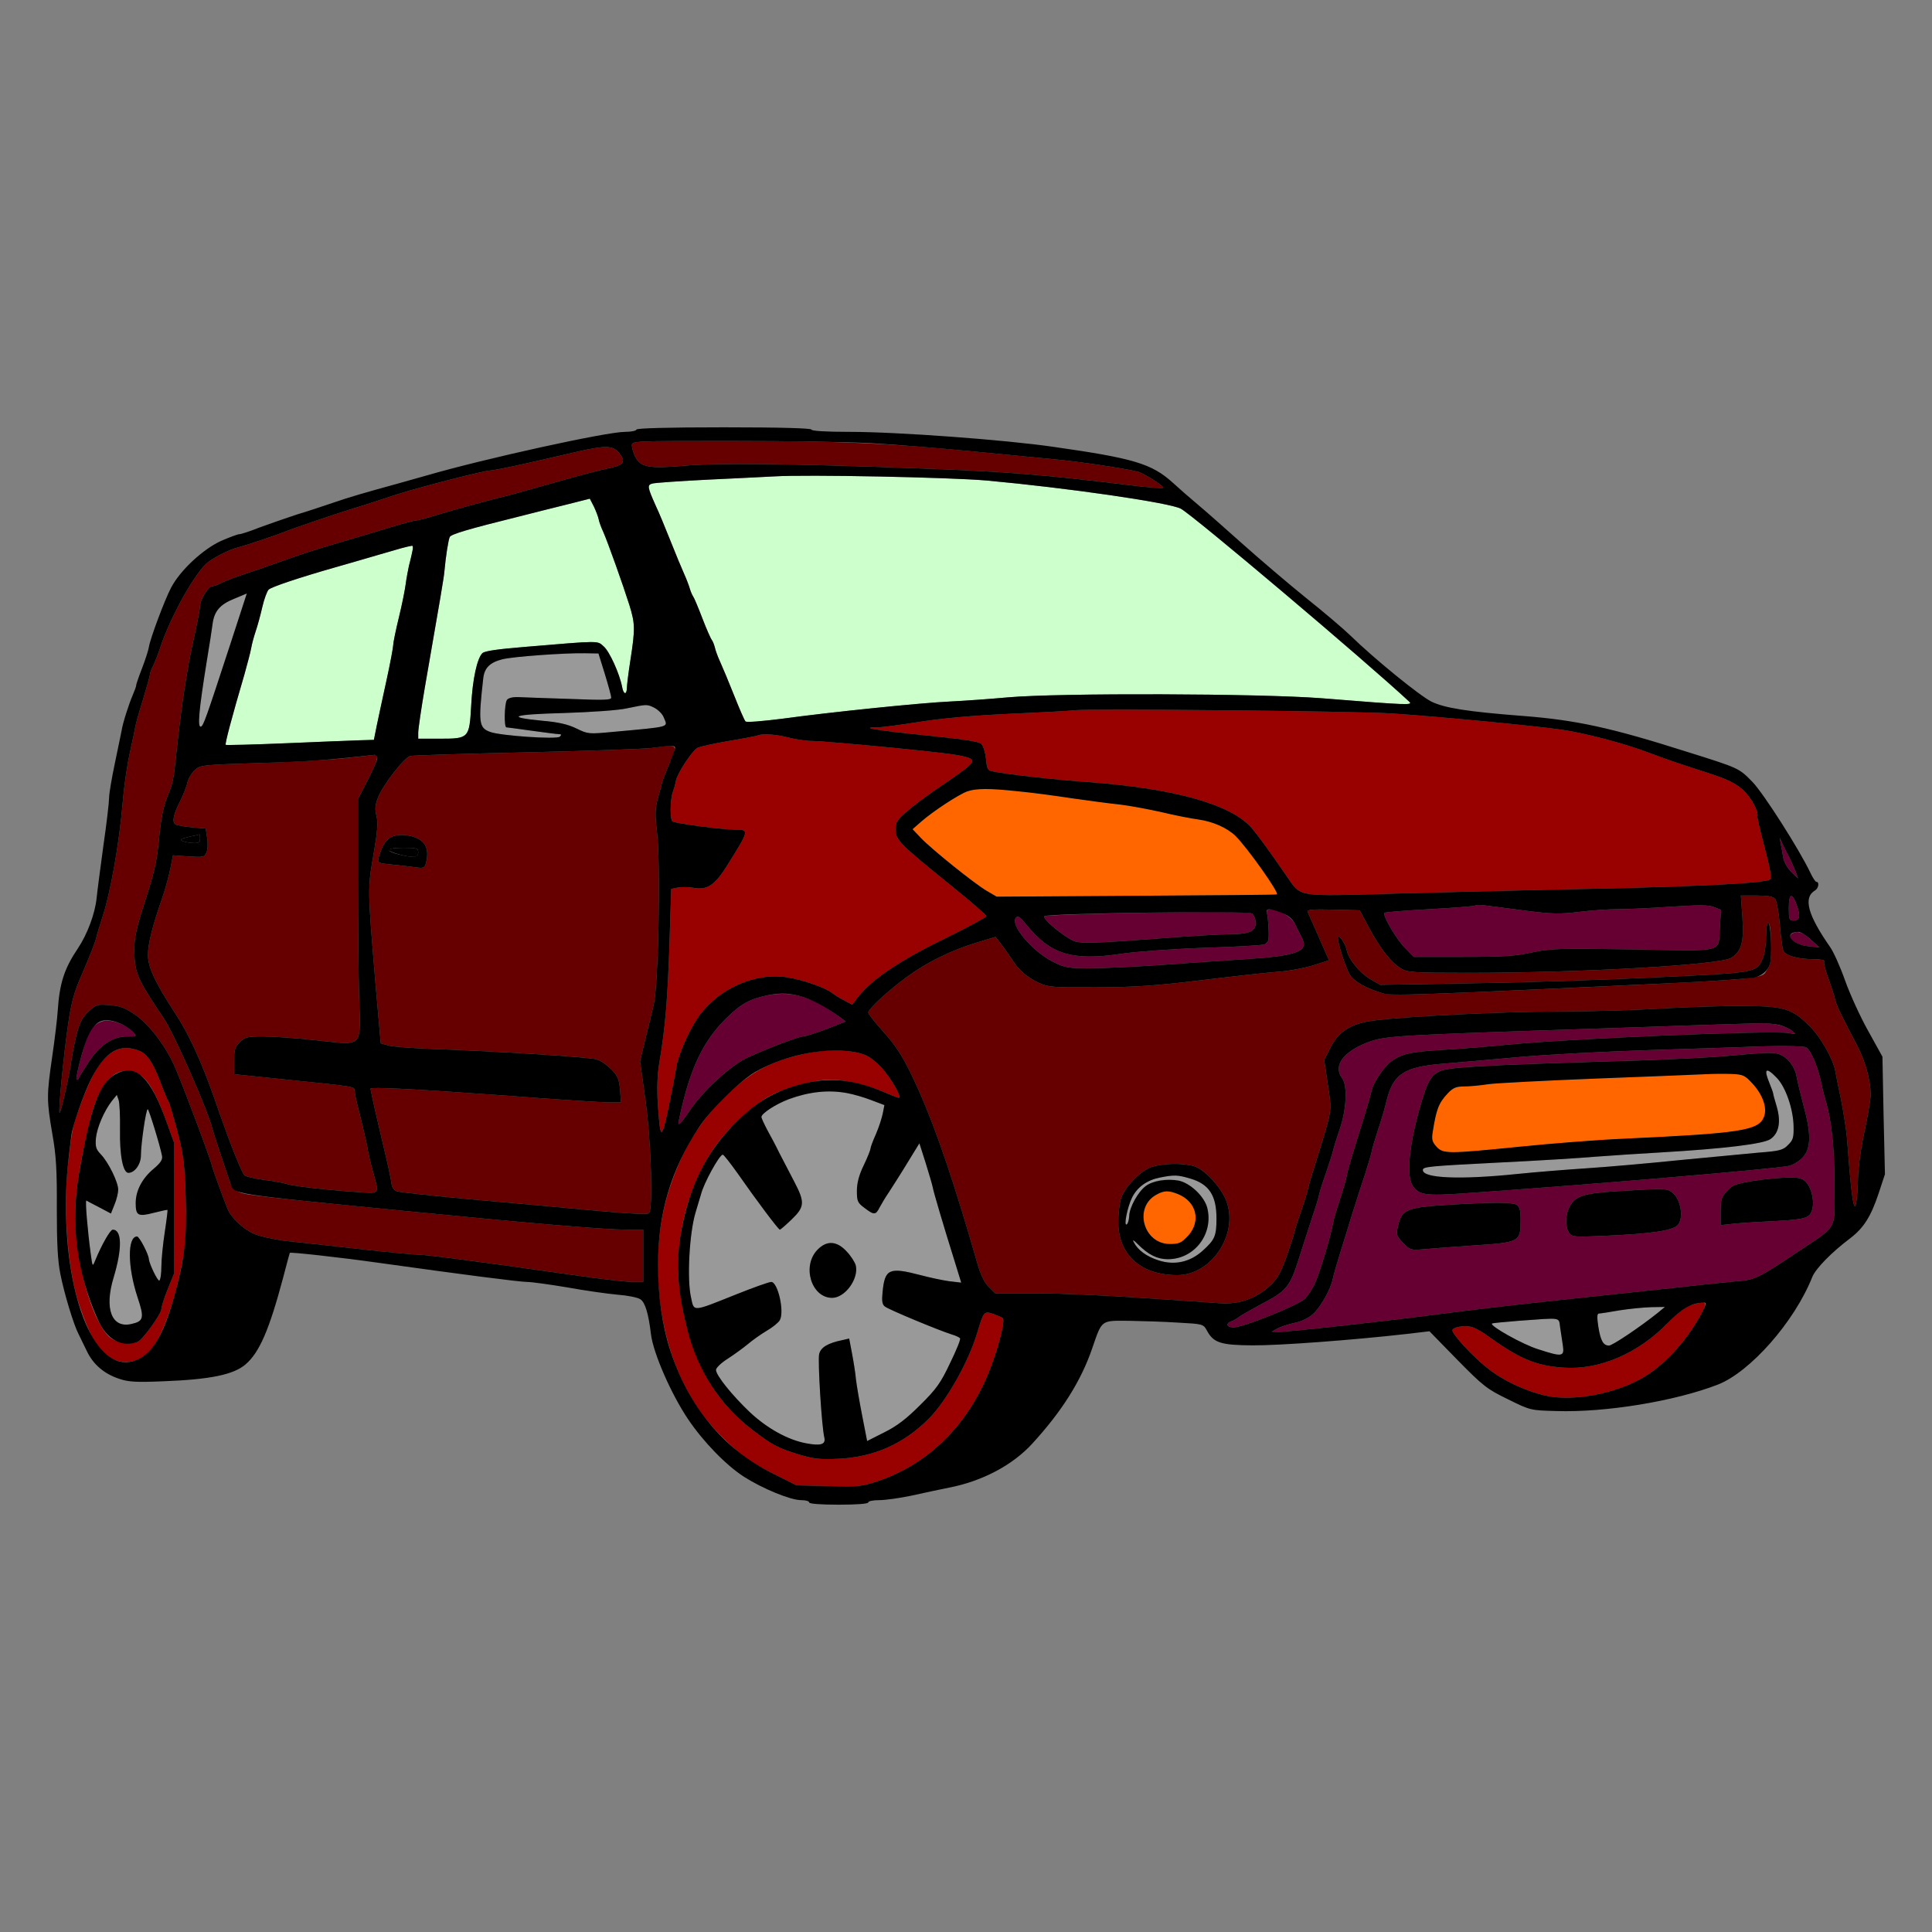<?xml version="1.0" encoding="utf-8"?>
<!-- Generator: Adobe Illustrator 21.0.0, SVG Export Plug-In . SVG Version: 6.00 Build 0)  -->
<svg version="1.1" baseProfile="tiny"
	 id="svg82" inkscape:version="0.92.2 5c3e80d, 2017-08-06" sodipodi:docname="47.svg" xmlns:cc="http://creativecommons.org/ns#" xmlns:dc="http://purl.org/dc/elements/1.1/" xmlns:inkscape="http://www.inkscape.org/namespaces/inkscape" xmlns:rdf="http://www.w3.org/1999/02/22-rdf-syntax-ns#" xmlns:sodipodi="http://sodipodi.sourceforge.net/DTD/sodipodi-0.dtd" xmlns:svg="http://www.w3.org/2000/svg"
	 xmlns="http://www.w3.org/2000/svg" xmlns:xlink="http://www.w3.org/1999/xlink" x="0px" y="0px" viewBox="0 0 850 850"
	 xml:space="preserve">
<rect x="0" y="0" width="850" height="850" fill="#808080" stroke="none"/>
<sodipodi:namedview  bordercolor="#666666" borderopacity="1" gridtolerance="10" guidetolerance="10" id="namedview84" inkscape:current-layer="svg82" inkscape:cx="1692.4896" inkscape:cy="676.35118" inkscape:pageopacity="0" inkscape:pageshadow="2" inkscape:window-height="978" inkscape:window-maximized="1" inkscape:window-width="1920" inkscape:window-x="0" inkscape:window-y="1" inkscape:zoom="0.41647059" objecttolerance="10" pagecolor="#ffffff" showgrid="false">
	</sodipodi:namedview>
<g id="g80" transform="translate(0,0) scale(1,1)">
	<path id="path4" fill="none" d="M0,0h425h425v425v425H425H0V425V0z M318.5,188c-25,0-38.5,0.4-38.5,1c0,0.5-2.3,1-5.1,1
		c-8.1,0-61.8,11.8-86.9,19.1c-3.6,1-9.6,2.7-13.5,3.8c-13.5,3.7-21.1,5.9-28,8.3c-3.8,1.3-11,3.7-16,5.2
		c-4.9,1.6-12.3,4.2-16.4,5.7c-4,1.6-8,2.9-8.7,2.9c-0.8,0-4.5,1.4-8.2,3c-8,3.7-17.9,12.9-21.9,20.5c-2.9,5.5-9.3,22.7-9.8,26.2
		c-0.2,1.3-1.5,5.4-3,9.3c-1.5,3.8-2.6,7.2-2.6,7.5c0.1,0.3-0.6,2.2-1.5,4.3c-1.8,4.2-4.5,12.7-4.9,15.7c-0.2,1.1-1.5,7.4-2.9,14
		S48,349.1,48,351s-1.1,11.4-2.5,21c-1.3,9.6-2.7,20.1-3,23.2c-0.7,6.8-4.1,15.9-8.2,22c-6,8.9-8.1,15.3-8.9,27.5
		c-0.2,3.4-1.3,12.4-2.4,20c-2.5,17.2-2.5,19.3,0,34c1.7,9.5,2.1,16,2,33c0,15.7,0.4,23.2,1.6,29c1.7,8.6,5.9,22.4,8,26.3
		c0.7,1.4,2.3,4.7,3.6,7.4c2.8,5.9,7.6,10,14.2,12.2c4.1,1.4,7.5,1.6,19.5,1.1c20.7-0.8,30.8-2.9,36.1-7.4
		c6.2-5.3,10.5-15.4,16.6-38.3c1.5-5.8,2.8-10.6,2.9-10.8c0.3-0.4,20.6,1.8,38.5,4.3c37.9,5.3,62.7,8.5,66,8.5
		c1.9,0,9.8,1.1,17.6,2.4c7.7,1.4,17.6,2.8,22,3.2c4.3,0.3,8.9,1.2,10.1,2c2.1,1.3,3.6,6.2,4.7,15.4c1,8.3,8.9,26.4,16.4,37.5
		c6.7,9.9,16.6,20.1,24.5,25.2c8.3,5.3,20.5,10.3,25.2,10.3c1.9,0,3.5,0.4,3.5,1s5,1,13,1s13-0.4,13-1s2.2-1,4.8-1
		c2.7,0,9.1-0.9,14.3-2c5.2-1.2,12.6-2.7,16.4-3.5c14.6-2.8,28-9.9,36.6-19.3c13.2-14.4,21.6-27.8,26.5-42.2
		c4.3-12.5,3.7-12,16.2-11.9c5.9,0.1,15.6,0.4,21.6,0.8c10.8,0.6,11,0.6,12.6,3.5c2.9,5.4,6.1,6.4,20,6.5c11.6,0.1,43.9-2.3,67.7-5
		l10.2-1.2l12.3,12.6c11.3,11.5,13.1,12.9,22.2,17.3c9.9,4.9,9.9,4.9,21.4,5.2c21.5,0.7,52-4.3,70.9-11.6
		c14.2-5.5,33.7-27.5,41.6-47.3c1.5-3.8,8.6-11,16.7-17.1c5.9-4.5,9.1-9.5,12.5-19.7l2.8-8.5l-0.6-25.8l-0.5-25.9l-6.2-11.2
		c-3.5-6.2-8-16.1-10.2-22.2c-2.1-6-5.1-12.7-6.6-14.8c-9.9-14.2-12-21.8-6.6-25c1.5-0.9,1.9-3.7,0.6-3.7c-0.5,0-1.6-1.7-2.6-3.8
		c-4.8-10.2-20.6-35-25.6-40.2c-6-6.1-5.7-6-29-13.3c-33.3-10.6-48.7-13.9-71.8-15.7c-24.7-1.9-34.6-3.5-40.4-6.3
		c-5.2-2.6-24.9-18.6-35.8-29.2c-3-2.9-11.8-10.4-19.6-16.6c-7.8-6.3-20.1-16.8-27.5-23.4S530.6,225,527,222
		c-3.6-3-8.6-7.4-11.1-9.7c-9.2-8.3-17.2-10.7-52.4-15.7c-21.2-3.1-68.7-6.6-89.7-6.6c-10.5,0-16.8-0.4-16.8-1
		C357,188.4,343.5,188,318.5,188z"/>
	<path id="path6" fill="#660000" d="M321.3,194c47.6,0,68.9,0.9,105.7,4.5c13.5,1.3,29.8,2.9,36.2,3.5c10.1,0.9,30.8,3.9,37.3,5.5
		c2.7,0.6,11.9,6.5,11.2,7.1c-0.3,0.3-6.3-0.1-13.4-1c-40.1-4.9-56.4-6.2-95.8-7.6c-53.6-2-87.2-2.4-101.3-1.1
		c-15.5,1.4-19.3,0.7-21.7-3.9c-0.8-1.6-1.5-3.8-1.5-5C278,194,278.3,194,321.3,194z"/>
	<path id="path8" fill="#660000" d="M272.3,199.2c3.2,3.8,2.2,5.4-4,6.7c-5.7,1.2-14.2,3.5-32.5,8.7c-5.1,1.5-12.4,3.5-16.3,4.4
		c-10.1,2.6-17.9,4.8-27.1,7.5c-4.4,1.4-8.6,2.5-9.4,2.5c-0.7,0-5.7,1.3-10.9,2.9c-5.3,1.6-15.2,4.6-22.1,6.6
		c-14.2,4.2-15,4.5-28,9.1c-5.2,1.9-12.3,4.3-15.7,5.4c-3.3,1.1-7.4,2.7-9,3.5c-1.5,0.8-3.4,1.5-4.1,1.5c-1.6,0-5.2,5.9-5.2,8.7
		c0,1.2-1.3,7.9-2.9,15c-2.8,12.7-5.1,27.6-7.2,46.8c-1.6,15.3-1.7,15.6-4.3,22.1c-1.7,4.2-2.8,9.6-3.6,18.1c-0.9,9.7-2,14.9-6,27.2
		c-3.9,12.1-4.9,16.4-4.9,21.8c0.1,10.4,1,12.5,13,30.4c4.7,7,19.7,41.2,21.4,48.7c0.4,1.7,5.9,18.2,7.8,23.6
		c0.6,1.7,2.3,3.4,4.2,4.2c3,1.2,9.7,2,75,8.4c53.8,5.3,85.8,8,95.3,8h7.2v11.5V564h-4.7c-2.7,0-14.2-1.3-25.8-3
		c-42.7-6.1-65.1-9-68.5-9c-1.9,0-13.6-1.1-26-2.5c-12.4-1.4-26.7-3-31.8-3.5c-5.2-0.6-11.6-2-14.3-3.1c-4.9-2.1-10.3-7.2-11.9-11.3
		c-1.9-4.7-6.4-17.2-6.6-18.1c-0.6-3.1-11-31-16.2-43.5c-4.1-9.6-11.6-19.5-18.2-23.9c-4-2.7-6.4-3.6-10.9-3.9
		c-5.4-0.4-5.9-0.2-9.3,2.9c-2.7,2.7-3.8,4.9-5.2,10.4c-0.9,3.8-1.8,8.5-2.1,10.4c-0.7,6-4.8,24.2-5.3,23.7
		c-0.6-0.7,1.7-24.8,3.8-39.2c1.3-9.1,2.7-14.1,5.5-20.5c3.8-8.7,6.4-15.3,7-17.9c0.1-0.8,1.3-4.4,2.4-8c3.7-11,7.6-33.1,9.1-51.2
		c0.5-6.4,1.9-16.1,3.1-21.5c1.2-5.4,2.3-10.7,2.5-11.9c0.2-1.2,1.7-6.5,3.4-11.9c1.6-5.4,3-10.3,3-10.9c0-0.6,0.6-2.3,1.4-3.7
		c0.7-1.5,2.2-5.1,3.1-8c4.7-14.2,15.9-33.9,21.3-37.8c3.9-2.7,9.3-5.3,12.7-6.2c3.3-0.8,17.8-5.7,21-7c2.7-1.2,21.6-7.6,29-9.9
		c3.3-1,8.7-2.7,12-3.8c11.2-3.8,16-5.1,31.6-9.2c8.6-2.2,16.5-4,17.5-4c1.1,0,7.8-1.3,14.9-2.9c7.2-1.6,18-4.1,24-5.5
		C266.5,195.9,269.6,196,272.3,199.2z"/>
	<path id="path10" fill="#CCFFCC" d="M434,211.4c35.1,3.2,80.4,9.7,85.5,12.4c5.2,2.7,81.4,67.1,100.5,84.9c1.7,1.6,0,1.6-38.5-1.5
		c-27-2.1-115.4-2.4-138-0.4c-7.7,0.7-18.9,1.5-25,1.8c-13.3,0.6-53.2,4.7-74.3,7.6c-8.8,1.1-15.7,1.7-16.2,1.2s-2.7-5.6-5-11.4
		c-2.3-5.8-5.1-12.5-6.2-14.9c-1.1-2.4-2.1-5.2-2.3-6.3c-0.3-1.1-0.8-2.5-1.3-3.2c-0.5-0.6-2.4-4.9-4.2-9.6s-3.6-9-4-9.5
		c-0.4-0.6-1.1-2.1-1.5-3.5s-1.5-4.3-2.5-6.5c-1-2.2-3.7-8.7-6-14.5c-2.3-5.8-5.2-12.8-6.5-15.5c-3.7-8.3-3.9-9.2-1.3-9.8
		c1.3-0.3,12.4-1.1,24.8-1.7c12.4-0.6,25.2-1.2,28.5-1.4C355.1,208.7,417.6,210,434,211.4z"/>
	<path id="path12" fill="#CCFFCC" d="M259.5,219.4l1.8,3.5c0.9,1.9,1.9,4.5,2.1,5.6s1.1,3.6,2,5.5c2,4.5,8.8,23.6,11.5,32.2
		c2.5,8.1,2.6,10.4,0.5,23.9c-0.9,5.7-1.6,11.4-1.6,12.6c-0.1,3.2-1.5,2.9-2.1-0.5c-1.1-5.8-5.6-15.7-8.1-17.8
		c-2.9-2.6-1.1-2.6-34.6,0.2c-12.1,1-17.9,1.8-18.8,2.8c-2.3,2.3-4.3,11.4-4.9,23c-0.8,14.4-1,14.6-13.8,14.6H184v-2.7
		c0-1.5,1.3-10.4,2.9-19.8c6.8-39,8.5-49.1,8.6-51c0.6-6.7,1.8-14.3,2.4-15.3c0.7-1.2,8-3.4,30.6-9c6.6-1.7,16.3-4.1,21.5-5.4
		L259.5,219.4z"/>
	<path id="path14" fill="#CCFFCC" d="M181.3,240.1c0.7-0.1,0.5,1.4-1.4,8.9c-0.4,1.9-1.1,5.5-1.4,7.9c-0.3,2.4-1.6,9-3,14.7
		s-2.5,11.2-2.5,12.1c0,1-1.3,8.1-3,15.8c-1.7,7.7-3.6,16.7-4.3,20l-1.2,6l-6.5,0.2c-3.6,0.1-18.1,0.7-32.3,1.3
		c-14.3,0.6-26.1,0.9-26.4,0.7c-0.4-0.4,2.6-11.8,8.3-31.2c1.2-4.4,2.6-9.5,2.9-11.3c0.3-1.8,1.2-5.1,2-7.5
		c0.8-2.3,2.1-7.1,2.9-10.6c0.8-3.5,2.1-7,2.8-7.7c1.3-1.2,13.2-5.2,29.3-9.8c5-1.4,13.5-3.9,19-5.5c5.5-1.6,10.9-3.2,12-3.4
		C179.6,240.4,180.8,240.2,181.3,240.1z"/>
	<path id="path16" fill="#999999" d="M108.6,261.1c0.1-0.2-14.6,44.8-16.8,51.3c-1.3,3.8-2.8,7.1-3.4,7.3c-1.6,0.5-0.9-7.3,2.6-29
		c1.1-6.5,2.2-13.7,2.5-16c0.7-5.8,3.3-8.8,9.6-11.3C106.1,262.2,108.5,261.1,108.6,261.1z"/>
	<path id="path18" fill="#999999" d="M257.4,287.4l5.9,0.1l2.8,9c1.5,4.9,2.8,9.6,2.8,10.4c0.1,1.1-3,1.2-18.1,0.6
		c-10.1-0.3-20.2-0.7-22.6-0.8c-2.8-0.1-4.6,0.4-5.2,1.3c-1.1,1.8-1.3,12-0.2,12c0.4,0,5.4,0.7,11.2,1.5c5.8,0.8,11.2,1.5,12,1.5
		c1,0,1.1,0.3,0.3,1.1c-1.3,1.3-26.3-0.4-30.7-2.1c-4.9-1.8-5.2-4-3-23.5c0.8-7.3,4.7-8.9,25.4-10.3
		C245.4,287.7,254.1,287.3,257.4,287.4z"/>
	<path id="path20" fill="#999999" d="M283.8,310.1c2.5-0.2,7.3,3,8.2,5.5c1.8,4.5,3.8,4-22.3,6.4c-10.6,1-11,1-16.1-1.5
		c-3.7-1.8-7.9-2.8-15-3.4c-16.6-1.6-13.3-2.8,9.6-3.4c12.1-0.4,24.1-1.2,27.8-2.1C279.6,310.9,283.1,310.2,283.8,310.1z"/>
	<path id="path22" fill="#990000" d="M612.5,313.9c19.7,1.3,62.8,5.4,75,7.2c9.7,1.4,27.3,6,37.5,9.9c9.2,3.4,11.1,4.1,26.9,9.2
		c7.7,2.5,11.5,4.3,14.7,7.1c3.7,3.3,7.2,9.6,6.6,12c-0.1,0.5,1.3,6.6,3.2,13.7c2.5,9.6,3.1,13.1,2.3,13.9c-2.1,1.6-28.1,3-76.2,4.1
		c-25.8,0.5-65.2,1.5-87.4,2.1c-46.2,1.3-42.3,1.9-49.4-8.2c-7.7-11.2-12.3-17.4-15-20.6c-9.1-10.5-34.2-17.5-72.7-20.3
		c-14.2-1-34.7-3.3-41.1-4.6c-2.4-0.4-2.7-1.1-3.1-5.5c-0.3-2.8-1.2-5.7-2-6.6c-1.2-1.1-7.8-2.1-24.8-3.8
		c-21.3-2.2-29.4-3.5-20.9-3.5c1.9,0,10.2-1.1,18.4-2.4c10.1-1.6,23.4-2.8,40.5-3.6c14-0.6,26.4-1.3,27.5-1.5
		C477.6,311.7,595.7,312.8,612.5,313.9z"/>
	<path id="path24" fill="#990000" d="M347,324.5c3,0.8,7.8,1.5,10.5,1.5c2.8,0,19.2,1.4,36.5,3.1c34.8,3.5,36.9,4,31.5,8.5
		c-1.6,1.4-7,5.2-11.9,8.5c-4.9,3.3-11.4,8.1-14.3,10.6c-4.6,4-5.3,5-5.3,8.3c0,4.5,2,6.5,24.8,24.9c8.3,6.7,15.2,12.7,15.2,13.2
		c0,0.4-8.2,4.9-18.2,9.8c-19.2,9.3-32.1,17.9-37.8,25.1l-3.1,4l-3.2-1.7c-1.8-0.9-4.3-2.4-5.7-3.5c-3.5-2.5-12.4-5.6-19.6-6.8
		c-14.5-2.3-31.1,5.3-39.7,18.2c-4,6.1-8.4,16.3-9.2,21.6c-0.3,2.1-1.8,9.8-3.3,17.2c-3.2,15-3.7,14.9-4.8-1.5
		c-0.4-6.6-0.2-12.6,0.6-17.5c2.7-15.6,3.8-29.1,4.6-54.7l0.7-22.2l2.8-0.6c1.5-0.3,4.3-0.3,6.3,0c6.8,1.3,9.9-0.7,15.9-10.3
		c9.4-15.1,9.5-15.2,2.9-15.2c-5.3,0-25.9-2.7-27.3-3.6c-1.2-0.7-1.1-9.6,0.1-12.9c0.5-1.4,1.2-3.7,1.4-5.1
		c0.6-3.2,7.1-13.1,9.5-14.4c1-0.5,7.2-1.9,13.7-3c6.6-1.1,12.4-2.2,12.9-2.5C335.7,322.7,341.8,323.1,347,324.5z"/>
	<path id="path26" fill="#660000" d="M294.4,336.2c-1.4,3.4-2.8,6.9-3,7.7c-0.2,0.9-1,4.1-1.9,7.1c-1.3,4.7-1.4,7-0.4,15.6
		c1.6,14.4,0.6,66.6-1.5,75.4c-0.8,3.6-2.5,10.6-3.8,15.7l-2.2,9.2l2.4,17.3c2.5,18.4,3.4,47.8,1.5,49.6c-0.6,0.6-10.2,0.1-26-1.4
		c-13.7-1.3-38-3.5-54-4.9c-15.9-1.5-29.9-3-31-3.4c-1.1-0.5-2.1-1.8-2.2-3c-0.1-1.2-1.3-7.2-2.8-13.4c-1.4-6.1-3.5-15-4.6-19.7
		c-1-4.7-1.9-8.7-1.9-9c0-0.9,19.2,0.1,59.4,3c21.9,1.7,42.4,3,45.4,3h5.4l-0.4-5.5c-0.4-4.6-1-6.2-3.8-9c-1.9-1.9-4.7-3.9-6.4-4.4
		c-3.1-1-41.7-3.5-72.1-4.6c-8.8-0.3-17.6-1-19.5-1.5l-3.5-1l-2.3-26.2c-3.5-41.9-3.5-41.7-0.9-56.7c1.8-10.4,2.1-14.3,1.3-17.2
		c-0.7-2.9-0.6-4.6,0.7-8c2.2-5.6,11.6-17.7,14.2-18.3c1.1-0.3,24.1-1,51-1.6c27-0.6,51.7-1.5,55-1.9
		C298.7,327.4,298.3,327.1,294.4,336.2z M171.9,368.4c-2.4,1.4-3.9,3.9-5.4,9.2c-0.5,2-0.1,2.2,6.2,2.8c3.7,0.4,8.4,0.9,10.4,1.2
		c3.2,0.5,3.7,0.2,4.3-1.8c1.1-4.4,0.6-7.5-1.7-9.6C182.7,367.4,175.4,366.4,171.9,368.4z"/>
	<path id="path28" d="M177.5,373c5.8,0,6.5,0.2,6.5,2c0,1.4-0.7,2-2.1,2c-3.3,0-10.9-2.2-10.9-3.1C171,373.4,173.9,373,177.5,373z"
		/>
	<path id="path30" fill="#660000" d="M164.8,332.1c2.1-0.2,1.3,2.6-3,11.1l-4.3,8.3V386c0,19,0.2,42.5,0.5,52.2
		c0.7,23.2,2.1,21.7-18.7,19.5c-8.7-1-19.3-1.7-23.6-1.7c-6.9,0-8.1,0.3-10.2,2.5c-2.1,2-2.5,3.4-2.5,8.3v5.8l22.3,2.3
		c31.4,3.2,30.7,3.1,30.7,5c0,0.9,1.1,6,2.5,11.2c1.3,5.3,2.7,11.3,3.1,13.5c0.3,2.1,1.4,7,2.5,10.9c2.8,10.1,3.1,9.6-6.3,9
		c-14.4-1-28.2-2.6-31.3-3.5c-1.7-0.6-6.3-1.4-10.3-1.9c-4-0.5-7.9-1.4-8.6-2c-1.1-1-5.3-11.2-9.5-23.1c-0.7-1.9-2.4-6.7-3.7-10.5
		C88.7,467.2,83.1,455,77.2,446c-9-13.8-12.2-20.6-12.1-26c0-4.8,2-12.7,6.3-25c1.4-4.1,3-10,3.6-13.1l1.1-5.6l6.9,0.5
		c6.6,0.4,7,0.3,7.9-1.9c0.5-1.3,0.6-4.2,0.2-6.4l-0.6-4l-6-0.5c-3.3-0.3-6.6-0.9-7.3-1.3c-1.6-1.1-1-4.2,2.1-10.3
		c1.3-2.7,2.8-6.3,3.1-8c0.4-1.7,1.8-4.2,3.2-5.5c2.4-2.3,3.2-2.4,28.2-3.2c14.1-0.4,31.1-1.4,37.7-2.1
		C158.1,332.9,164.1,332.2,164.8,332.1z"/>
	<path id="path32" fill="#FF6600" d="M471.5,351.2c7.7,1.1,17.4,2.4,21.5,2.8c4.1,0.5,12.2,2,18,3.3c5.8,1.4,13,2.8,16,3.2
		c6.6,0.9,12.9,3.7,16.6,7.3c5.3,5.3,19.2,24.9,18.2,25.7c-0.2,0.2-28,0.4-61.8,0.6l-61.5,0.4l-4.6-2.7
		c-5.5-3.3-24.1-18.2-28.9-23.3l-3.5-3.7l4-3.5c5.2-4.5,16.2-11.7,20-13.1C431.1,346.2,442.5,347,471.5,351.2z"/>
	<path id="path34" d="M87.8,367.1c0.1-0.1,0.2,0.8,0.2,1.9c0,1.5-0.6,2-2.7,1.9c-1.6,0-3.7-0.4-4.8-0.8c-1.6-0.7-1.2-1,2.5-1.9
		C85.5,367.7,87.6,367.2,87.8,367.1z"/>
	<path id="path36" fill="#660033" d="M783,368.5l1.1,2.5c0.6,1.4,2,4.1,3,6c1,2,2.3,4.9,2.9,6.5l1.1,3l-2.9-2.8
		c-1.8-1.7-3.3-4.4-3.7-6.5c-0.3-2.1-0.8-4.8-1.1-6.2L783,368.5z"/>
	<path id="path38" fill="#660000" d="M765.9,394h6.9c4.9,0,7.3,0.4,8.2,1.5c0.6,0.8,1.6,5.8,2,11.2c0.5,5.4,1.2,10.6,1.5,11.5
		c0.9,2.2,6.4,3.8,13.3,3.8c3,0,5.1,0.4,4.8,0.9c-0.4,0.5,0.5,4.2,2,8.1c1.4,3.9,2.7,8.1,2.9,9.2c0.4,1.9,2.1,5.5,10,20.7
		c3.3,6.4,5.5,14.7,5.5,20.8c0,1.8-1.2,9.1-2.7,16.1c-1.7,7.9-2.8,16.1-2.9,21.8c-0.1,5-0.6,9.9-1.1,10.9c-1,1.6-2.1-7.8-3.7-29.6
		c-0.3-3.6-1.5-11.3-2.6-17c-1.2-5.7-2.4-11.5-2.6-12.9c-0.9-4.9-6.4-14.7-10.9-19.2c-8-8.1-11.4-9.2-30-9.2
		c-8.8-0.1-24.8,0.5-35.5,1.1c-10.7,0.7-30.4,1.3-43.8,1.3c-25.6,0-70.3,2.2-83.6,4.1c-9.6,1.4-14.9,4.9-18.5,12.3l-2.5,4.9l1.6,11
		c1.8,12.3,2.3,9.5-5.7,35.4c-1.5,4.5-2.8,9.2-3,10.3c-0.2,1.1-1.6,5.5-3,9.7c-1.5,4.2-2.9,8.6-3.1,9.7c-0.2,1.2-1.8,6-3.5,10.8
		c-2.5,6.9-4,9.6-7.3,12.6c-6,5.5-13.4,8.1-21.6,7.6c-3.6-0.3-19.3-1.4-35-2.4c-15.7-1.1-36.5-2-46.3-2h-17.9l-2.8-2.8
		c-1.9-1.9-3.6-5.4-5-10.3c-9.8-34.3-17.9-58.3-25.5-75.5c-6.5-14.5-9.5-19.5-16.6-27.3c-3.2-3.6-5.9-7-5.9-7.6
		c0-1.6,8.7-9.6,17-15.7c8.9-6.5,19.5-11.7,30.7-15.1l8.3-2.5l2.8,3.6c1.5,2.1,3.6,5,4.6,6.6c2.8,4.4,6.5,7.6,11.6,10
		c4.2,1.9,6.1,2.1,25.5,2c16.9-0.1,25.9-0.7,46.5-3.2c14-1.7,29.2-3.4,33.7-3.7c4.5-0.3,11.2-1.6,15.1-2.8l6.9-2.2l-4.4-10
		c-2.4-5.5-4.7-10.6-5-11.3c-0.4-1,1.9-1.2,11.2-1l11.7,0.3l4.3,8c5,9.2,9.5,14.9,13.9,17.6c2.8,1.7,5.3,1.9,29.6,1.9
		c50.2,0,111-3.5,115.7-6.6c4.5-2.9,5.6-6.9,4.9-17.6L765.9,394z M778,406c-0.6,0-1,2.7-1,6s-0.6,7.6-1.4,9.5
		c-2.7,6.5-2.4,6.4-47.2,8.5c-22.5,1.1-59,2.3-81,2.6l-40.2,0.7l-4.6-2.7c-4.4-2.6-9.4-8.7-10.1-12.6c-0.4-2.2-2.7-6-3.7-6
		c-1.2,0,3.2,14.2,5.3,17.2c2.1,2.9,7,5.6,14.2,7.8c3,0.9,13.6,0.7,50-0.9c122.3-5.5,116.4-5.1,119.1-9.4c1.7-2.6,1.9-3.9,1.7-13.5
		C779.1,409.2,778.6,406,778,406z M506.5,513.5c-5.1,1.8-12,9.1-13.4,14.1c-0.6,2.1-1.1,6.6-1.1,10c0,14.4,9.8,23.3,25.8,23.4
		c15.2,0.1,27.3-18.1,21.7-32.7c-2.4-6.2-9.7-14-14.4-15.3C520,511.6,511.2,511.8,506.5,513.5z"/>
	<path id="path40" fill="#999999" d="M523.6,518.5c8.3,2.4,11.6,7.4,11.6,17.5c0,7.8-0.7,9.4-6,14.2c-5.6,5.1-12.5,6.6-19.5,4.3
		c-5.3-1.7-9.1-4.5-10.9-8c-0.7-1.3-0.1-1,1.8,0.9c4.7,4.7,8.6,6.6,13.2,6.6c16.1,0,24-19.7,12.3-30.3c-6-5.4-16.1-6.3-22-1.9
		c-3.4,2.5-7.2,9.4-7.3,13.2c-0.1,1.7-0.5,3.3-1.1,3.7c-1.4,0.9,0.3-7.7,2.4-11.9c2.3-4.6,6.6-7.6,12.1-8.7
		C516.6,516.8,518.2,516.9,523.6,518.5z"/>
	<path id="path42" fill="#FF6600" d="M518.4,525.4c8.1,3.4,10.1,11.9,4.3,18.3c-3,3.2-4,3.6-8,3.6c-11.7,0-16.1-16.2-5.9-21.7
		C512.2,523.7,514.2,523.7,518.4,525.4z"/>
	<path id="path44" fill="#660033" d="M790.6,398.5c1.6,4.7,1.2,6.5-1.6,6.5c-1.8,0-2-0.6-2-5.6C787,392.9,788.5,392.5,790.6,398.5z"
		/>
	<path id="path46" fill="#660033" d="M653,398.3c1.9,0.2,9.9,1.3,17.7,2.3c12.4,1.6,15.6,1.6,24,0.6c5.4-0.7,13.2-1.2,17.4-1.2
		c4.2,0,14.7-0.5,23.3-1.1c12.3-0.8,16.4-0.8,18.8,0.2l3,1.2l-0.5,7.1c-0.8,12.1,3.4,11-37.9,10.3c-33.1-0.5-36.6-0.4-44.6,1.3
		c-7.1,1.6-12.7,2-30.4,2H622l-3.7-3.8c-3.8-3.7-10.2-14.6-9.2-15.6c0.2-0.3,9.2-1,19.9-1.6c10.7-0.6,19.7-1.3,20-1.6
		C649.3,398.1,651.1,398,653,398.3z"/>
	<path id="path48" fill="#660033" d="M569.7,406.4c0.8,1.7,2.1,4.4,3,6c3.3,6.2-1.8,8.1-24.7,9.6c-8.5,0.5-24.9,1.7-36.5,2.5
		c-11.5,0.8-25.9,1.5-31.8,1.5c-9.9,0-11.2-0.2-16.5-2.9c-9.3-4.7-19.2-16.6-16.1-19.5c0.8-0.8,1.9,0,4.2,2.9
		c10.7,13.4,20.3,16.4,42.2,13.1c6.1-0.9,22.3-2.1,36-2.6c13.8-0.4,25.8-1.1,26.8-1.5c0.9-0.4,1.8-1.5,1.8-2.4
		c0.3-2.7-0.2-9.5-0.7-11.4C556.2,397.5,567.5,401.8,569.7,406.4z"/>
	<path id="path50" fill="#660033" d="M550.8,401.9c0.7,0.4,1.5,2,1.6,3.5c0.5,4.1-2.5,5.6-10.9,5.6c-3.8,0-19.9,0.9-35.7,2.2
		c-23.2,1.7-29.5,1.9-32.7,1c-4-1.2-14.7-9.9-13.6-11.1c0.4-0.3,11.3-0.8,24.3-1.1C524.3,401,549.4,401,550.8,401.9z"/>
	<path id="path52" fill="#660033" d="M796.7,413.4l3.8,3.4l-5-0.5c-5.4-0.5-9.8-3.8-7.3-5.4C790.7,409.3,793,410,796.7,413.4z"/>
	<path id="path54" fill="#660033" d="M369.1,447.2l3,2.2l-8.3,3.3c-4.6,1.7-9.1,3.2-10.1,3.2c-2.2,0.1-15.7,5.2-24.6,9.3
		c-7.4,3.3-20,14.9-25.7,23.5c-3.8,5.7-5.4,7.2-4.8,4.6c4.4-21.3,9.7-33.2,18.7-43c7-7.4,11.2-10.2,18.1-11.9
		C347.3,435.5,356.5,437.9,369.1,447.2z"/>
	<path id="path56" fill="#660033" d="M46.9,449c3.8,0,9.2,2.3,11.5,4.9c1.9,2.1,1.9,2.1-2.4,2.1c-6.3,0-12,3.7-16.8,11
		c-2.2,3.3-4.2,6.5-4.5,7.2c-0.2,0.7-0.7,1.1-1,0.7c-0.4-0.3,0.7-5.2,2.3-11c2.1-7.8,3.5-11,5.5-12.6C42.9,450,45.4,449,46.9,449z"
		/>
	<path id="path58" fill="#660033" d="M774,450.2c6.3-0.2,11.7,1.1,14.5,3.4c1.9,1.5,1.8,1.5-1.5,0.9c-7.3-1.3-96.1,2.4-123.5,5.1
		c-8.2,0.8-21.3,1.9-29,2.3c-14.4,0.9-17.7,1.7-22.6,5.2c-2.9,2.1-7.7,9.2-8.4,12.6c-0.2,1-1.5,5.6-2.9,10.3
		c-1.5,4.7-3.8,12.2-5.2,16.8c-1.4,4.5-2.8,9.5-3,11c-0.3,1.5-1.6,6.1-3,10.3c-1.4,4.2-2.7,8.7-2.9,10c-0.9,5.3-5.8,21.7-7.8,26.1
		c-1.1,2.6-3.2,5.8-4.6,7.2c-3,2.9-27.2,12.6-31.3,12.6c-3.1,0-3.8-1.7-1-2.7c0.9-0.3,2.4-1.2,3.2-1.8c0.8-0.7,5.1-3.1,9.5-5.5
		c11.6-6.1,12.9-7.5,17-20.4c1.9-6.1,4.7-14.5,6-18.6c1.4-4.1,2.7-8.4,2.9-9.6c0.2-1.1,1.6-5.5,3.1-9.7c1.4-4.2,2.8-8.5,3-9.5
		s1.5-5.2,2.9-9.3c3-8.7,3.5-19.3,1.1-22.5c-4.1-5.4,0.3-11.6,11.2-15.8c7.5-2.8,11.4-3.1,89.8-5.7c19.3-0.6,44.5-1.5,56-1.9
		C759.1,450.6,771,450.3,774,450.2z"/>
	<path id="path60" fill="#660033" d="M794.6,460.8c2.4,1.5,5.7,9.8,7,17.2c0.3,1.4,0.9,3.8,1.4,5.5c2.8,9.1,4.1,21,4.1,37.8
		c0,20.8,2,17.3-17.1,30.1c-16,10.7-18.1,11.7-24.9,12.2c-3.1,0.3-15.5,1.5-27.6,2.9c-12.1,1.3-35.3,3.8-51.5,5.5
		c-16.2,1.7-39.4,4.4-51.5,6c-24.9,3.3-67.7,8-72.1,8l-2.9-0.1l2.5-1.4c1.4-0.8,4.8-1.9,7.6-2.5c3-0.6,6.3-2.2,8.1-3.9
		c3.4-3.1,7.9-11.2,8.7-15.6c0.3-1.5,1.7-6.4,3.1-10.9c1.4-4.4,3.9-12.6,5.6-18.1s4.2-13.2,5.5-17c1.2-3.9,2.5-8.1,2.8-9.5
		c0.2-1.4,1.6-5.9,2.9-10c1.4-4.1,3-9.6,3.6-12.2c2.9-12.2,7.6-15.4,24.8-16.8c6.5-0.5,21.9-1.9,34.3-3s37.8-2.4,56.5-3
		c18.7-0.6,36.9-1.2,40.5-1.3C780.2,460,793.6,460.1,794.6,460.8z M759.5,464.6c-7.7,0.7-30.2,1.8-50,2.3
		c-58.4,1.8-72.7,2.6-76.3,4.5c-3.7,1.9-5.2,4.5-8,14.1c-5.2,17.7-6.6,31.7-3.7,36.1c2.7,4.2,5.6,4.6,23,3.4
		c56.3-3.9,137.4-10.8,142.7-12.1c2-0.5,4.8-2.3,6.2-4c3.4-4,3.4-10.3,0.1-22.4c-1.3-5-2.7-10.6-3-12.5c-0.7-4.2-3.3-8-6.6-9.7
		C781.1,462.8,778.2,462.9,759.5,464.6z M786.1,518.1c-3.6,0.1-10.4,0.7-15.1,1.5c-7.3,1.2-8.9,1.8-11.2,4.4c-2.4,2.6-2.8,3.9-2.8,9
		v6l3.8-0.4c2-0.3,8.7-0.8,14.7-1.1c18.2-0.9,20.2-1.3,21.5-4.5c1.5-3.6,0.3-9.8-2.3-12.8C792.9,518.3,791.7,518,786.1,518.1z
		 M711.3,524.1c-14.6,0.9-18.3,2.1-20.8,6.9c-1.9,3.6-1.9,9-0.1,11.5c1.2,1.7,2.4,1.8,15.7,1.2c20.6-0.9,30-2.3,32.1-4.8
		c2.5-2.9,1.4-10.6-1.9-13.7C733.6,522.7,733.5,522.7,711.3,524.1z M638.3,530c-19.7,1.2-21.6,2-23.3,9.7c-0.8,3.5-0.6,4.1,2.3,7.1
		c3.1,3.2,3.4,3.3,9.2,2.8c3.3-0.3,13.4-1.1,22.5-1.7c19.6-1.3,20-1.6,20-11c0-4.7-0.4-6-1.9-6.9C665,528.9,657.2,528.9,638.3,530z"
		/>
	<path id="path62" fill="#999999" d="M781.7,474.2c3.9,4,7.3,13.8,7.4,21.4c0.1,4.8-0.2,6-2.4,8.1c-2.2,2.3-3.7,2.7-12.9,3.4
		c-5.6,0.5-21.3,2-34.8,3.3c-13.5,1.4-31.9,3-41,3.6s-22.8,1.7-30.5,2.5c-25.2,2.6-41.5,1.9-41.5-1.7c0-1.5,1.8-1.7,33-3.3
		c16.8-0.8,36.1-2,43-2.6c6.9-0.5,19.9-1.4,29-1.9c27.2-1.6,45.1-3.7,48-5.9c3.7-2.6,4.6-7.6,2.7-14.2c-0.9-2.9-1.6-5.6-1.6-5.9
		c0-0.3-0.7-2.2-1.5-4.2c-0.9-2.1-1.6-4.2-1.6-4.8C777,470.2,778.5,470.9,781.7,474.2z"/>
	<path id="path64" fill="#FF6600" d="M761.9,472.5c4.9,0.2,5.8,0.6,9,4.1c4.6,4.9,6.7,10.8,5.2,14.7c-2.3,6.1-10,7.3-62.1,9.7
		c-11.3,0.5-31.7,2.1-45.4,3.5c-31.8,3.2-33.6,3.2-36.6,0c-2.3-2.5-2.4-3.9-0.5-12.7c1.7-8.6,6.5-13.8,12.5-13.8
		c2.2,0,7.1-0.4,10.8-1c3.7-0.5,25.4-1.6,48.2-2.5s44.2-1.7,47.5-1.9S758.9,472.4,761.9,472.5z"/>
	<path id="path66" fill="#990000" d="M61.5,462.4c3.6,1.5,6.3,6,10,16.1c1,2.7,2.2,5.4,2.6,6c0.4,0.5,2.1,6.4,3.9,13
		c2.7,10.4,3.2,14.3,3.7,29c0.4,13.3,0.2,19-1.1,26.4c-3.6,20.3-10,37.7-15.7,42.5c-6.3,5.3-13.4,5.2-19.4-0.5
		c-3.8-3.6-6.6-9-10.5-20.4c-5.2-14.9-7.4-43-5-63c1.7-14.8,2-16,5-24.3c5.2-14.4,9.3-21.2,14.4-24.3
		C53.1,460.6,56.8,460.5,61.5,462.4z M39.5,493.3c-5.1,21.4-6.8,33.7-6.3,45.8c0.9,20.9,8.8,45.5,16,49.9c3.3,2,8.1,2.6,11.3,1.4
		c2.2-0.9,10.5-12.3,10.5-14.5c0-0.9,1.2-4.8,2.7-8.5l2.8-6.9v-29v-29l-2.9-8c-4.3-12.2-8.2-19.3-11.9-21.5
		C52.2,467.2,43.8,474.8,39.5,493.3z"/>
	<path id="path68" fill="#999999" d="M51.4,481.7l0.8,2.3c0.4,1.2,0.7,7,0.6,12.9c-0.2,11.4,1.3,19.1,3.7,19.1
		c2.8,0,5.5-3.8,5.5-7.7c0-4.9,2.2-20.3,3-20.3c0.5,0,5.4,15.9,6.3,20.6c0.3,1.6-0.7,3.1-3.8,5.7c-5,4.2-7.8,9.6-7.8,15
		c0,5.5,1,6.1,7.9,4.3c3.2-0.8,5.9-1.4,6.1-1.3c0.1,0.2-0.4,4.5-1.2,9.7c-0.8,5.2-1.5,12.1-1.5,15.2s-0.4,5.9-0.9,6.2
		c-0.7,0.4-4.4-7.3-4.6-9.4c-0.1-2.2-4.2-10-5.2-10c-4.3,0-4.2,13.4,0.2,26.7c3.1,9.2,2.7,10.6-2.7,11.8c-8.7,2-12-6.7-7.8-20.5
		c3.8-12.6,3.7-21-0.4-21c-1.1,0-4.9,6.7-7.7,13.5c-1.2,3-1.2,2.9-2-3c-1.4-10.4-2.5-23.5-1.9-23.3c0.3,0.2,2.8,1.5,5.7,3l5.1,2.7
		l1.6-4c0.9-2.1,1.6-5.1,1.6-6.5c0-3.3-4.3-12.1-7.7-15.6c-2.1-2.2-2.4-3.3-2.1-7.1c0.5-4.7,3.6-11.9,7-16.3L51.4,481.7z"/>
	<path id="path70" fill="#990000" d="M377.2,463.1c4.3,1,6.1,2.1,10.3,6.3c4.2,4.3,9.6,13.6,7.9,13.6c-0.3,0-3.1-1.1-6.4-2.5
		c-7.8-3.3-17.2-5.5-23.6-5.5c-6.7,0-18.8,3.1-26,6.8c-7.1,3.6-17.6,13-23.9,21.4c-12.5,16.7-19.2,42.1-16.6,63.3
		c3.5,28.6,13.9,48.8,32.3,62.7c8.8,6.7,11.1,7.9,20.6,10.8c6.1,1.8,9,2.2,17,1.8c15.6-0.7,28.7-6.5,39.8-17.6
		c7.8-7.8,17.5-25,21.3-37.7c2.9-9.6,3-9.8,7.2-8.4c1.9,0.7,3.7,1.5,4.1,1.8c1.2,1.1-2.2,14.2-6.4,24.4
		c-9.6,23.3-26.6,39.8-48.2,47.2c-7.4,2.5-8.9,2.7-22,2.3l-14.1-0.3l-10.8-5.4c-8.7-4.3-12.5-6.9-19.4-13.4
		c-9.2-8.7-14.4-15.7-19.7-26.4c-12.5-25.3-14.8-60.6-5.5-87c5.7-16.5,13.1-28.4,24.5-39.4c10.9-10.5,19.9-15.2,34.9-18.4
		C362.2,461.8,370.5,461.7,377.2,463.1z"/>
	<path id="path72" fill="#999999" d="M383.3,484l5.8,2.2l-0.7,3.6c-0.4,2-1.7,6.1-3,9.1c-1.3,2.9-2.4,5.8-2.4,6.4
		c0,0.5-1.3,3.9-3,7.4c-2.1,4.3-3,7.8-3,11.3c0,4.4,0.3,5.2,3.3,7.4c4.3,3.3,5,3.2,6.7-0.2c0.8-1.5,2.6-4.5,4.1-6.7
		c1.4-2.2,5.1-7.9,8-12.7l5.4-8.8l2.8,8.8c1.5,4.8,2.9,9.6,3.1,10.7c0.4,2.2,4.6,16.4,9.6,32.4l2.9,9.4l-5.2-0.6
		c-2.9-0.4-8.6-1.6-12.7-2.7c-13.8-3.6-15.7-2.8-16.7,7.4c-0.4,3.9-0.2,5.5,1,6.4c1.5,1.3,23.7,10.5,29.4,12.3
		c1.8,0.5,3.4,1.3,3.7,1.7c0.3,0.5-1.7,5.4-4.4,10.9c-4.1,8.7-6,11.4-13.2,18.5c-6.1,6.1-10.3,9.3-15.8,12l-7.5,3.8l-2.2-11.3
		c-1.2-6.1-2.4-13.2-2.7-15.7c-0.2-2.5-1-7.6-1.7-11.3l-1.3-6.8l-3,0.7c-6.4,1.3-9.5,3.2-10.2,6.1c-0.7,2.6,1.1,32.2,2.3,36.9
		c0.6,2.9-1.6,3.6-8,2.4c-8.1-1.5-17.2-6.6-24.7-13.6c-7.8-7.4-15-16.3-15-18.7c0-0.9,2.4-3.2,5.3-5c2.9-1.9,6.9-4.8,8.8-6.4
		c1.9-1.6,5.5-4.2,8.2-5.8c2.6-1.5,5.2-3.6,5.8-4.7c2.1-3.8-0.9-16.8-3.8-16.8c-0.9,0-7.7,2.4-15.2,5.4c-19.8,7.9-18.7,7.9-20.1,1.3
		c-1.8-8-0.7-28.2,2-37.2c1.2-3.9,2.2-7.5,2.4-8c1.1-4.7,8.1-17.5,9.6-17.5c0.4,0,3.3,3.7,6.5,8.2c8.3,11.9,17.9,24.7,18.6,24.8
		c0.3,0,2.6-2,5.2-4.5c5.7-5.5,5.9-7.5,1.2-16.5c-1.9-3.6-4.8-9.2-6.5-12.5c-1.6-3.3-4.1-8-5.5-10.5c-1.3-2.5-2.5-5-2.5-5.6
		c0-2.7,12-8.6,21-10.3C365.3,479.3,372.9,480.1,383.3,484z M359.6,549.9c-6.9,7.2-2.6,21.1,6.5,21.1c5.7,0,11.8-8.4,10.4-14.3
		c-0.4-1.4-2.1-4.1-4-6.1C368.2,545.9,363.7,545.6,359.6,549.9z"/>
	<path id="path74" fill="#990000" d="M748.9,577.2c-5.9,11.5-15.7,22.6-25.4,28.5c-12.1,7.4-31.5,11.1-43.6,8.3
		c-9-2.1-18.8-6.7-25.5-12.1c-6.5-5.1-15.4-14.8-15.4-16.6c0-1.3,4.7-2.3,8-1.6c1.4,0.2,4.3,1.8,6.5,3.3
		c14.9,10.8,22.1,13.9,34.5,14.7c15.6,1.1,32.6-6.2,45.5-19.4c4.5-4.6,8.2-7.5,10.5-8.1C750.9,572.2,751.3,572.5,748.9,577.2z"/>
	<path id="path76" fill="#999999" d="M726.5,575.1l6-0.1l-3.4,2.8c-7.8,6.2-19.7,14.2-21.2,14.2c-2.5,0-3.7-2.1-4.7-8.3
		c-0.6-4-0.6-5.7,0.2-5.8c0.6,0,4.7-0.6,9.1-1.4C716.9,575.8,723.2,575.2,726.5,575.1z"/>
	<path id="path78" fill="#999999" d="M686.4,584c0.3,2.2,0.9,5.8,1.2,8c0.7,4.9-0.2,5.1-10.9,1.6c-6.6-2-21.4-10.3-20.3-11.3
		c0.2-0.2,5.5-0.7,11.7-1.2C687.5,579.7,685.7,579.4,686.4,584z"/>
	<path d="M318.5,188c25,0,38.5,0.4,38.5,1c0,0.6,6.3,1,16.8,1c21,0,68.5,3.5,89.7,6.6c35.2,5,43.2,7.4,52.4,15.7
		c2.5,2.3,7.5,6.7,11.1,9.7c3.6,3,12.5,10.9,19.9,17.5s19.7,17.1,27.5,23.4c7.8,6.2,16.6,13.7,19.6,16.6
		c10.9,10.6,30.6,26.6,35.8,29.2c5.8,2.8,15.7,4.4,40.4,6.3c23.1,1.8,38.5,5.1,71.8,15.7c23.3,7.3,23,7.2,29,13.3
		c5,5.2,20.8,30,25.6,40.2c1,2.1,2.1,3.8,2.6,3.8c1.3,0,0.9,2.8-0.6,3.7c-5.4,3.2-3.3,10.8,6.6,25c1.5,2.1,4.5,8.8,6.6,14.8
		c2.2,6.1,6.7,16,10.2,22.2l6.2,11.2l0.5,25.9l0.6,25.8l-2.8,8.5c-3.4,10.2-6.6,15.2-12.5,19.7c-8.1,6.1-15.2,13.3-16.7,17.1
		c-7.9,19.8-27.4,41.8-41.6,47.3c-18.9,7.3-49.4,12.3-70.9,11.6c-11.5-0.3-11.5-0.3-21.4-5.2c-9.1-4.4-10.9-5.8-22.2-17.3
		l-12.3-12.6l-10.2,1.2c-23.8,2.7-56.1,5.1-67.7,5c-13.9-0.1-17.1-1.1-20-6.5c-1.6-2.9-1.8-2.9-12.6-3.5c-6-0.4-15.7-0.7-21.6-0.8
		c-12.5-0.1-11.9-0.6-16.2,11.9c-4.9,14.4-13.3,27.8-26.5,42.2c-8.6,9.4-22,16.5-36.6,19.3c-3.8,0.8-11.2,2.3-16.4,3.5
		c-5.2,1.1-11.6,2-14.3,2c-2.6,0-4.8,0.4-4.8,1s-5,1-13,1s-13-0.4-13-1s-1.6-1-3.5-1c-4.7,0-16.9-5-25.2-10.3
		c-7.9-5.1-17.8-15.3-24.5-25.2c-7.5-11.1-15.4-29.2-16.4-37.5c-1.1-9.2-2.6-14.1-4.7-15.4c-1.2-0.8-5.8-1.7-10.1-2
		c-4.4-0.4-14.3-1.8-22-3.2c-7.8-1.3-15.7-2.4-17.6-2.4c-3.3,0-28.1-3.2-66-8.5c-17.9-2.5-38.2-4.7-38.5-4.3
		c-0.1,0.2-1.4,5-2.9,10.8c-6.1,22.9-10.4,33-16.6,38.3c-5.3,4.5-15.4,6.6-36.1,7.4c-12,0.5-15.4,0.3-19.5-1.1
		c-6.6-2.2-11.4-6.3-14.2-12.2c-1.3-2.7-2.9-6-3.6-7.4c-2.1-3.9-6.3-17.7-8-26.3c-1.2-5.8-1.6-13.3-1.6-29c0.1-17-0.3-23.5-2-33
		c-2.5-14.7-2.5-16.8,0-34c1.1-7.6,2.2-16.6,2.4-20c0.8-12.2,2.9-18.6,8.9-27.5c4.1-6.1,7.5-15.2,8.2-22c0.3-3.1,1.7-13.6,3-23.2
		c1.4-9.6,2.5-19.1,2.5-21s1.2-8.9,2.6-15.5s2.7-12.9,2.9-14c0.4-3,3.1-11.5,4.9-15.7c0.9-2.1,1.6-4,1.5-4.3c0-0.3,1.1-3.7,2.6-7.5
		c1.5-3.9,2.8-8,3-9.3c0.5-3.5,6.9-20.7,9.8-26.2c4-7.6,13.9-16.8,21.9-20.5c3.7-1.6,7.4-3,8.2-3c0.7,0,4.7-1.3,8.7-2.9
		c4.1-1.5,11.5-4.1,16.4-5.7c5-1.5,12.2-3.9,16-5.2c6.9-2.4,14.5-4.6,28-8.3c3.9-1.1,9.9-2.8,13.5-3.8c25.1-7.3,78.8-19.1,86.9-19.1
		c2.8,0,5.1-0.5,5.1-1C280,188.4,293.5,188,318.5,188z M321.3,194c-43,0-43.3,0-43.3,2c0,1.2,0.7,3.4,1.5,5
		c2.4,4.6,6.2,5.3,21.7,3.9c14.1-1.3,47.7-0.9,101.3,1.1c39.4,1.4,55.7,2.7,95.8,7.6c7.1,0.9,13.1,1.3,13.4,1
		c0.7-0.6-8.5-6.5-11.2-7.1c-6.5-1.6-27.2-4.6-37.3-5.5c-6.4-0.6-22.7-2.2-36.2-3.5c-13.5-1.3-33-2.9-43.5-3.5
		C373.1,194.4,345,194,321.3,194z M254.5,198.6c-6,1.4-16.8,3.9-24,5.5c-7.1,1.6-13.8,2.9-14.9,2.9c-1,0-8.9,1.8-17.5,4
		c-15.6,4.1-20.4,5.4-31.6,9.2c-3.3,1.1-8.7,2.8-12,3.8c-7.4,2.3-26.3,8.7-29,9.9c-3.2,1.3-17.7,6.2-21,7c-3.4,0.9-8.8,3.5-12.7,6.2
		c-5.4,3.9-16.6,23.6-21.3,37.8c-0.9,2.9-2.4,6.5-3.1,8c-0.8,1.4-1.4,3.1-1.4,3.7c0,0.6-1.4,5.5-3,10.9c-1.7,5.4-3.2,10.7-3.4,11.9
		c-0.2,1.2-1.3,6.5-2.5,11.9c-1.2,5.4-2.6,15.1-3.1,21.5c-1.5,18.1-5.4,40.2-9.1,51.2c-1.1,3.6-2.3,7.2-2.4,8
		c-0.6,2.6-3.2,9.2-7,17.9c-2.8,6.4-4.2,11.4-5.5,20.5c-2.1,14.4-4.4,38.5-3.8,39.2c0.5,0.5,4.6-17.7,5.3-23.7
		c0.3-1.9,1.2-6.6,2.1-10.4c1.4-5.5,2.5-7.7,5.2-10.4c3.4-3.1,3.9-3.3,9.3-2.9c4.5,0.3,6.9,1.2,10.9,3.9
		c6.6,4.4,14.1,14.3,18.2,23.9c5.2,12.5,15.6,40.4,16.2,43.5c0.2,0.9,4.7,13.4,6.6,18.1c1.6,4.1,7,9.2,11.9,11.3
		c2.7,1.1,9.1,2.5,14.3,3.1c5.1,0.5,19.4,2.1,31.8,3.5c12.4,1.4,24.1,2.5,26,2.5c3.4,0,25.8,2.9,68.5,9c11.6,1.7,23.1,3,25.8,3h4.7
		v-11.5V541h-7.2c-9.5,0-41.5-2.7-95.3-8c-81.2-8-77.3-7.4-79.2-12.6c-1.9-5.4-7.4-21.9-7.8-23.6c-1.7-7.5-16.7-41.7-21.4-48.7
		c-12-17.9-12.9-20-13-30.4c0-5.4,1-9.7,4.9-21.8c4-12.3,5.1-17.5,6-27.2c0.8-8.5,1.9-13.9,3.6-18.1c2.6-6.5,2.7-6.8,4.3-22.1
		c2.1-19.2,4.4-34.1,7.2-46.8c1.6-7.1,2.9-13.8,2.9-15c0-2.8,3.6-8.7,5.2-8.7c0.7,0,2.6-0.7,4.1-1.5c1.6-0.8,5.7-2.4,9-3.5
		c3.4-1.1,10.5-3.5,15.7-5.4c13-4.6,13.8-4.9,28-9.1c6.9-2,16.8-5,22.1-6.6c5.2-1.6,10.2-2.9,10.9-2.9c0.8,0,5-1.1,9.4-2.5
		c9.2-2.7,17-4.9,27.1-7.5c3.9-0.9,11.2-2.9,16.3-4.4c18.3-5.2,26.8-7.5,32.5-8.7c6.2-1.3,7.2-2.9,4-6.7
		C269.6,196,266.5,195.9,254.5,198.6z M340.5,209.6c-3.3,0.2-16.1,0.8-28.5,1.4c-12.4,0.6-23.5,1.4-24.8,1.7
		c-2.6,0.6-2.4,1.5,1.3,9.8c1.3,2.7,4.2,9.7,6.5,15.5c2.3,5.8,5,12.3,6,14.5c1,2.2,2.1,5.1,2.5,6.5s1.1,2.9,1.5,3.5
		c0.4,0.5,2.2,4.8,4,9.5s3.7,9,4.2,9.6c0.5,0.7,1,2.1,1.3,3.2c0.2,1.1,1.2,3.9,2.3,6.3c1.1,2.4,3.9,9.1,6.2,14.9
		c2.3,5.8,4.5,10.9,5,11.4s7.4-0.1,16.2-1.2c21.1-2.9,61-7,74.3-7.6c6.1-0.3,17.3-1.1,25-1.8c22.6-2,111-1.7,138,0.4
		c38.5,3.1,40.2,3.1,38.5,1.5c-19.1-17.8-95.3-82.2-100.5-84.9c-5.1-2.7-50.4-9.2-85.5-12.4C417.6,210,355.1,208.7,340.5,209.6z
		 M261.3,222.9l-1.8-3.5l-9.5,2.4c-5.2,1.3-14.9,3.7-21.5,5.4c-22.6,5.6-29.9,7.8-30.6,9c-0.6,1-1.8,8.6-2.4,15.3
		c-0.1,1.9-1.8,12-8.6,51c-1.6,9.4-2.9,18.3-2.9,19.8v2.7h9.5c12.8,0,13-0.2,13.8-14.6c0.6-11.6,2.6-20.7,4.9-23
		c0.9-1,6.7-1.8,18.8-2.8c33.5-2.8,31.7-2.8,34.6-0.2c2.5,2.1,7,12,8.1,17.8c0.6,3.4,2,3.7,2.1,0.5c0-1.2,0.7-6.9,1.6-12.6
		c2.1-13.5,2-15.8-0.5-23.9c-2.7-8.6-9.5-27.7-11.5-32.2c-0.9-1.9-1.8-4.4-2-5.5S262.2,224.8,261.3,222.9z M181.3,240.1
		c-2.1,0.3-5.6,1.3-14.8,4c-5.5,1.6-14,4.1-19,5.5c-16.1,4.6-28,8.6-29.3,9.8c-0.7,0.7-2,4.2-2.8,7.7c-0.8,3.5-2.1,8.3-2.9,10.6
		c-0.8,2.4-1.7,5.7-2,7.5c-0.3,1.8-1.7,6.9-2.9,11.3c-5.7,19.4-8.7,30.8-8.3,31.2c0.3,0.2,12.1-0.1,26.4-0.7
		c14.2-0.6,28.7-1.2,32.3-1.3l6.5-0.2l1.2-6c0.7-3.3,2.6-12.3,4.3-20c1.7-7.7,3-14.8,3-15.8c0-0.9,1.1-6.4,2.5-12.1s2.7-12.3,3-14.7
		c0.3-2.4,1-6,1.4-7.9c0.5-1.9,1.2-4.7,1.5-6.3C181.8,241.2,181.7,240.1,181.3,240.1z M108.6,261.1c-0.1,0-2.5,1.1-5.5,2.3
		c-6.3,2.5-8.9,5.5-9.6,11.3c-0.3,2.3-1.4,9.5-2.5,16c-3.5,21.7-4.2,29.5-2.6,29c1.1-0.4,2.1-3.2,13-36.5
		C105.4,271,108.6,261,108.6,261.1z M263.3,287.5l-5.9-0.1c-8.6-0.2-32.3,1.5-36.6,2.7c-5.3,1.4-7.7,3.8-8.2,8.4
		c-2.2,19.5-1.9,21.7,3,23.5c4.4,1.7,29.4,3.4,30.7,2.1c0.8-0.8,0.7-1.1-0.3-1.1c-0.8,0-6.2-0.7-12-1.5c-5.8-0.8-10.8-1.5-11.2-1.5
		c-1.1,0-0.9-10.2,0.2-12c0.6-0.9,2.4-1.4,5.2-1.3c2.4,0.1,12.5,0.5,22.6,0.8c15.1,0.6,18.2,0.5,18.1-0.6c0-0.8-1.3-5.5-2.8-10.4
		L263.3,287.5z M276,311.6c-3.7,0.9-15.7,1.7-27.8,2.1c-22.9,0.6-26.2,1.8-9.6,3.4c7.1,0.6,11.3,1.6,15,3.4
		c5.1,2.5,5.5,2.5,16.1,1.5c26.1-2.4,24.1-1.9,22.3-6.4c-0.5-1.4-2.3-3.2-3.9-4.1C284.7,309.8,284.7,309.8,276,311.6z M472.5,312.5
		c-1.1,0.2-13.5,0.9-27.5,1.5c-17.1,0.8-30.4,2-40.5,3.6c-8.2,1.3-16.5,2.4-18.4,2.4c-8.5,0-0.4,1.3,20.9,3.5
		c17,1.7,23.6,2.7,24.8,3.8c0.8,0.9,1.7,3.8,2,6.6c0.4,4.4,0.7,5.1,3.1,5.5c6.4,1.3,26.9,3.6,41.1,4.6c38.5,2.8,63.6,9.8,72.7,20.3
		c2.7,3.2,7.3,9.4,15,20.6c7.1,10.1,3.2,9.5,49.4,8.2c22.2-0.6,61.6-1.6,87.4-2.1c48.1-1.1,74.1-2.5,76.2-4.1
		c0.8-0.8,0.2-4.3-2.3-13.9c-1.9-7.1-3.3-13.2-3.2-13.7c0.6-2.4-2.9-8.7-6.6-12c-3.2-2.8-7-4.6-14.7-7.1
		c-15.8-5.1-17.7-5.8-26.9-9.2c-10.2-3.9-27.8-8.5-37.5-9.9c-12.2-1.8-55.3-5.9-75-7.2C595.7,312.8,477.6,311.7,472.5,312.5z
		 M333.5,323.5c-0.5,0.3-6.3,1.4-12.9,2.5c-6.5,1.1-12.7,2.5-13.7,3c-2.4,1.3-8.9,11.2-9.5,14.4c-0.2,1.4-0.9,3.7-1.4,5.1
		c-1.2,3.3-1.3,12.2-0.1,12.9c1.4,0.9,22,3.6,27.3,3.6c6.6,0,6.5,0.1-2.9,15.2c-6,9.6-9.1,11.6-15.9,10.3c-2-0.3-4.8-0.3-6.3,0
		l-2.8,0.6l-0.7,22.2c-0.8,25.6-1.9,39.1-4.6,54.7c-0.8,4.9-1,10.9-0.6,17.5c1.1,16.4,1.6,16.5,4.8,1.5c1.5-7.4,3-15.1,3.3-17.2
		c0.8-5.3,5.2-15.5,9.2-21.6c8.6-12.9,25.2-20.5,39.7-18.2c7.2,1.2,16.1,4.3,19.6,6.8c1.4,1.1,3.9,2.6,5.7,3.5l3.2,1.7l3.1-4
		c5.7-7.2,18.6-15.8,37.8-25.1c10-4.9,18.2-9.4,18.2-9.8c0-0.5-6.9-6.5-15.2-13.2C396,371.5,394,369.5,394,365
		c0-3.3,0.7-4.3,5.3-8.3c2.9-2.5,9.4-7.3,14.3-10.6c4.9-3.3,10.3-7.1,11.9-8.5c5.4-4.5,3.3-5-31.5-8.5c-17.3-1.7-33.7-3.1-36.5-3.1
		c-2.7,0-7.5-0.7-10.5-1.5C341.8,323.1,335.7,322.7,333.5,323.5z M286.5,329.1c-3.3,0.4-28,1.3-55,1.9c-26.9,0.6-49.9,1.3-51,1.6
		c-2.6,0.6-12,12.7-14.2,18.3c-1.3,3.4-1.4,5.1-0.7,8c0.8,2.9,0.5,6.8-1.3,17.2c-2.6,15-2.6,14.8,0.9,56.7l2.3,26.2l3.5,1
		c1.9,0.5,10.7,1.2,19.5,1.5c30.4,1.1,69,3.6,72.1,4.6c1.7,0.5,4.5,2.5,6.4,4.4c2.8,2.8,3.4,4.4,3.8,9l0.4,5.5h-5.4
		c-3,0-23.5-1.3-45.4-3c-40.2-2.9-59.4-3.9-59.4-3c0,0.3,0.9,4.3,1.9,9c1.1,4.7,3.2,13.6,4.6,19.7c1.5,6.2,2.7,12.2,2.8,13.4
		c0.1,1.2,1.1,2.5,2.2,3c1.1,0.4,15.1,1.9,31,3.4c16,1.4,40.3,3.6,54,4.9c15.8,1.5,25.4,2,26,1.4c1.9-1.8,1-31.2-1.5-49.6l-2.4-17.3
		l2.2-9.2c1.3-5.1,3-12.1,3.8-15.7c2.1-8.8,3.1-61,1.5-75.4c-1-8.6-0.9-10.9,0.4-15.6c0.9-3,1.7-6.2,1.9-7.1c0.2-0.8,1.6-4.3,3-7.7
		c1.4-3.4,2.6-6.6,2.6-7.2C297,327.9,295.3,327.9,286.5,329.1z M164.8,332.1c-20.3,2.3-29.6,3-51,3.6c-25,0.8-25.8,0.9-28.2,3.2
		c-1.4,1.3-2.8,3.8-3.2,5.5c-0.3,1.7-1.8,5.3-3.1,8c-3.1,6.1-3.7,9.2-2.1,10.3c0.7,0.4,4,1,7.3,1.3l6,0.5l0.6,4
		c0.4,2.2,0.3,5.1-0.2,6.4c-0.9,2.2-1.3,2.3-7.9,1.9l-6.9-0.5l-1.1,5.6c-0.6,3.1-2.2,9-3.6,13.1c-4.3,12.3-6.3,20.2-6.3,25
		c-0.1,5.4,3.1,12.2,12.1,26c5.9,9,11.5,21.2,17.2,37.5c1.3,3.8,3,8.6,3.7,10.5c4.2,11.9,8.4,22.1,9.5,23.1c0.7,0.6,4.6,1.5,8.6,2
		c4,0.5,8.6,1.3,10.3,1.9c3.1,0.9,16.9,2.5,31.3,3.5c9.4,0.6,9.1,1.1,6.3-9c-1.1-3.9-2.2-8.8-2.5-10.9c-0.4-2.2-1.8-8.2-3.1-13.5
		c-1.4-5.2-2.5-10.3-2.5-11.2c0-1.9,0.7-1.8-30.7-5l-22.3-2.3v-5.8c0-4.9,0.4-6.3,2.5-8.3c2.1-2.2,3.3-2.5,10.2-2.5
		c4.3,0,14.9,0.7,23.6,1.7c20.8,2.2,19.4,3.7,18.7-19.5c-0.3-9.7-0.5-33.2-0.5-52.2v-34.5l4.3-8.3c2.3-4.5,4.2-8.9,4.2-9.7
		C166,332.7,165.4,332.1,164.8,332.1z M425.5,348.2c-3.8,1.4-14.8,8.6-20,13.1l-4,3.5l3.5,3.7c4.8,5.1,23.4,20,28.9,23.3l4.6,2.7
		l61.5-0.4c33.8-0.2,61.6-0.4,61.8-0.6c1-0.8-12.9-20.4-18.2-25.7c-3.7-3.6-10-6.4-16.6-7.3c-3-0.4-10.2-1.8-16-3.2
		c-5.8-1.3-13.9-2.8-18-3.3c-4.1-0.4-13.8-1.7-21.5-2.8c-7.7-1.2-18.5-2.6-24-3.1C435.4,346.8,429.5,346.8,425.5,348.2z M87.8,367.1
		c-0.2,0.1-2.3,0.6-4.8,1.1c-3.7,0.9-4.1,1.2-2.5,1.9c1.1,0.4,3.2,0.8,4.8,0.8c2.1,0.1,2.7-0.4,2.7-1.9
		C88,367.9,87.9,367,87.8,367.1z M784.1,371l-1.1-2.5l0.4,2.5c0.3,1.4,0.8,4.1,1.1,6.2c0.4,2.1,1.9,4.8,3.7,6.5l2.9,2.8l-1.1-3
		c-0.6-1.6-1.9-4.5-2.9-6.5C786.1,375.1,784.7,372.4,784.1,371z M772.8,394h-6.9l0.7,9.8c0.7,10.7-0.4,14.7-4.9,17.6
		c-4.7,3.1-65.5,6.6-115.7,6.6c-24.3,0-26.8-0.2-29.6-1.9c-4.4-2.7-8.9-8.4-13.9-17.6l-4.3-8l-11.7-0.3c-9.3-0.2-11.6,0-11.2,1
		c0.3,0.7,2.6,5.8,5,11.3l4.4,10l-6.9,2.2c-3.9,1.2-10.6,2.5-15.1,2.8c-4.5,0.3-19.7,2-33.7,3.7c-20.6,2.5-29.6,3.1-46.5,3.2
		c-19.4,0.1-21.3-0.1-25.5-2c-5.1-2.4-8.8-5.6-11.6-10c-1-1.6-3.1-4.5-4.6-6.6l-2.8-3.6l-8.3,2.5c-11.2,3.4-21.8,8.6-30.7,15.1
		c-8.3,6.1-17,14.1-17,15.7c0,0.6,2.7,4,5.9,7.6c7.1,7.8,10.1,12.8,16.6,27.3c7.6,17.2,15.7,41.2,25.5,75.5c1.4,4.9,3.1,8.4,5,10.3
		l2.8,2.8h17.9c9.8,0,30.6,0.9,46.3,2c15.7,1,31.4,2.1,35,2.4c8.2,0.5,15.6-2.1,21.6-7.6c3.3-3,4.8-5.7,7.3-12.6
		c1.7-4.8,3.3-9.6,3.5-10.8c0.2-1.1,1.6-5.5,3.1-9.7c1.4-4.2,2.8-8.6,3-9.7c0.2-1.1,1.5-5.8,3-10.3c8-25.9,7.5-23.1,5.7-35.4
		l-1.6-11l2.5-4.9c3.6-7.4,8.9-10.9,18.5-12.3c13.3-1.9,58-4.1,83.6-4.1c13.4,0,33.1-0.6,43.8-1.3c10.7-0.6,26.7-1.2,35.5-1.1
		c18.6,0,22,1.1,30,9.2c4.5,4.5,10,14.3,10.9,19.2c0.2,1.4,1.4,7.2,2.6,12.9c1.1,5.7,2.3,13.4,2.6,17c1.6,21.8,2.7,31.2,3.7,29.6
		c0.5-1,1-5.9,1.1-10.9c0.1-5.7,1.2-13.9,2.9-21.8c1.5-7,2.7-14.3,2.7-16.1c0-6.1-2.2-14.4-5.5-20.8c-7.9-15.2-9.6-18.8-10-20.7
		c-0.2-1.1-1.5-5.3-2.9-9.2c-1.5-3.9-2.4-7.6-2-8.1c0.3-0.5-1.8-0.9-4.8-0.9c-6.9,0-12.4-1.6-13.3-3.8c-0.3-0.9-1-6.1-1.5-11.5
		c-0.4-5.4-1.4-10.4-2-11.2C780.1,394.4,777.7,394,772.8,394z M787,399.4c0,5,0.2,5.6,2,5.6c2.8,0,3.2-1.8,1.6-6.5
		C788.5,392.5,787,392.9,787,399.4z M653,398.3c-1.9-0.3-3.7-0.2-4,0.1c-0.3,0.3-9.3,1-20,1.6c-10.7,0.6-19.7,1.3-19.9,1.6
		c-1,1,5.4,11.9,9.2,15.6l3.7,3.8h21.8c17.7,0,23.3-0.4,30.4-2c8-1.7,11.5-1.8,44.6-1.3c41.3,0.7,37.1,1.8,37.9-10.3l0.5-7.1l-3-1.2
		c-2.4-1-6.5-1-18.8-0.2c-8.6,0.6-19.1,1.1-23.3,1.1c-4.2,0-12,0.5-17.4,1.2c-8.4,1-11.6,1-24-0.6
		C662.9,399.6,654.9,398.5,653,398.3z M557.4,401.7c0.5,1.9,1,8.7,0.7,11.4c0,0.9-0.9,2-1.8,2.4c-1,0.4-13,1.1-26.8,1.5
		c-13.7,0.5-29.9,1.7-36,2.6c-21.9,3.3-31.5,0.3-42.2-13.1c-2.3-2.9-3.4-3.7-4.2-2.9c-3.1,2.9,6.8,14.8,16.1,19.5
		c5.3,2.7,6.6,2.9,16.5,2.9c5.9,0,20.3-0.7,31.8-1.5c11.6-0.8,28-2,36.5-2.5c22.9-1.5,28-3.4,24.7-9.6c-0.9-1.6-2.2-4.3-3-6
		c-1-2.1-2.8-3.6-5.6-4.7C558.7,399.5,556.7,399.5,557.4,401.7z M459.5,403.1c-1.1,1.2,9.6,9.9,13.6,11.1c3.2,0.9,9.5,0.7,32.7-1
		c15.8-1.3,31.9-2.2,35.7-2.2c8.4,0,11.4-1.5,10.9-5.6c-0.1-1.5-0.9-3.1-1.6-3.5C548.8,400.6,460.9,401.8,459.5,403.1z M791.3,410
		c-7,0.1-3.3,5.5,4.2,6.3l5,0.5l-3.8-3.4C794.7,411.5,792.2,410,791.3,410z M335.4,438.4c-6.9,1.7-11.1,4.5-18.1,11.9
		c-9,9.8-14.3,21.7-18.7,43c-0.6,2.6,1,1.1,4.8-4.6c5.7-8.6,18.3-20.2,25.7-23.5c8.9-4.1,22.4-9.2,24.6-9.3c1,0,5.5-1.5,10.1-3.2
		l8.3-3.3l-3-2.2c-5.9-4.3-12.7-7.9-17.3-9C346.1,436.7,342.1,436.8,335.4,438.4z M36,463.9c-1.6,5.8-2.7,10.7-2.3,11
		c0.3,0.4,0.8,0,1-0.7c0.3-0.7,2.3-3.9,4.5-7.2c4.8-7.3,10.5-11,16.8-11c4.3,0,4.3,0,2.4-2.1c-1-1.1-3.4-2.7-5.3-3.5
		C43.9,446.5,40,449.6,36,463.9z M774,450.2c-3,0.1-14.9,0.4-26.5,0.8c-11.5,0.4-36.7,1.3-56,1.9c-78.4,2.6-82.3,2.9-89.8,5.7
		c-10.9,4.2-15.3,10.4-11.2,15.8c2.4,3.2,1.9,13.8-1.1,22.5c-1.4,4.1-2.7,8.3-2.9,9.3s-1.6,5.3-3,9.5c-1.5,4.2-2.9,8.6-3.1,9.7
		c-0.2,1.2-1.5,5.5-2.9,9.6c-1.3,4.1-4.1,12.5-6,18.6c-4.1,12.9-5.4,14.3-17,20.4c-4.4,2.4-8.7,4.8-9.5,5.5
		c-0.8,0.6-2.3,1.5-3.2,1.8c-2.8,1-2.1,2.7,1,2.7c4.1,0,28.3-9.7,31.3-12.6c1.4-1.4,3.5-4.6,4.6-7.2c2-4.4,6.9-20.8,7.8-26.1
		c0.2-1.3,1.5-5.8,2.9-10c1.4-4.2,2.7-8.8,3-10.3c0.2-1.5,1.6-6.5,3-11c1.4-4.6,3.7-12.1,5.2-16.8c1.4-4.7,2.7-9.3,2.9-10.3
		c0.7-3.4,5.5-10.5,8.4-12.6c4.9-3.5,8.2-4.3,22.6-5.2c7.7-0.4,20.8-1.5,29-2.3c27.4-2.7,116.2-6.4,123.5-5.1
		c3.3,0.6,3.4,0.6,1.5-0.9c-1-0.9-3.5-2.1-5.5-2.6C781.1,450.5,777,450.1,774,450.2z M766,460.7c-3.6,0.1-21.8,0.7-40.5,1.3
		c-18.7,0.6-44.1,1.9-56.5,3s-27.8,2.5-34.3,3c-17.2,1.4-21.9,4.6-24.8,16.8c-0.6,2.6-2.2,8.1-3.6,12.2c-1.3,4.1-2.7,8.6-2.9,10
		c-0.3,1.4-1.6,5.6-2.8,9.5c-1.3,3.8-3.8,11.5-5.5,17s-4.2,13.7-5.6,18.1c-1.4,4.5-2.8,9.4-3.1,10.9c-0.8,4.4-5.3,12.5-8.7,15.6
		c-1.8,1.7-5.1,3.3-8.1,3.9c-2.8,0.6-6.2,1.7-7.6,2.5l-2.5,1.4l2.9,0.1c4.4,0,47.2-4.7,72.1-8c12.1-1.6,35.3-4.3,51.5-6
		c16.2-1.7,39.4-4.2,51.5-5.5c12.1-1.4,24.5-2.6,27.6-2.9c6.8-0.5,8.9-1.5,24.9-12.2c19.1-12.8,17.1-9.3,17.1-30.1
		c0-16.8-1.3-28.7-4.1-37.8c-0.5-1.7-1.1-4.1-1.4-5.5c-1.3-7.4-4.6-15.7-7-17.2C793.6,460.1,780.2,460,766,460.7z M40.1,474.7
		c-3.2,6.3-8.1,20.3-8.7,24.8c-1.8,14-2.4,21.2-2.4,30.5c0,42.5,13.2,73.4,29.4,68.9c7.9-2.2,13.1-10.3,18-27.7
		c4.8-17,5.9-26.1,5.3-44.7c-0.5-14.7-1-18.6-3.7-29c-1.8-6.6-3.5-12.5-3.9-13c-0.4-0.6-1.6-3.3-2.6-6c-3.7-10.1-6.4-14.6-10-16.1
		C52.7,458.8,46.4,462.4,40.1,474.7z M332.3,471.6c-6.6,3.8-19.7,16.6-24.8,24.4c-12.4,18.9-18,37.8-18,60.5c0,13.4,1.8,26.4,5.2,37
		c8,25.1,23.6,44,45,54.6l10.8,5.4l14.1,0.3c13.1,0.4,14.6,0.2,22-2.3c21.6-7.4,38.6-23.9,48.2-47.2c4.2-10.2,7.6-23.3,6.4-24.4
		c-0.4-0.3-2.2-1.1-4.1-1.8c-4.2-1.4-4.3-1.2-7.2,8.4c-3.8,12.7-13.5,29.9-21.3,37.7c-11.1,11.1-24.2,16.9-39.8,17.6
		c-8,0.4-10.9,0-17-1.8c-9.5-2.9-11.8-4.1-20.6-10.8c-14.2-10.7-24.2-26-28.8-44.2c-5.2-20.4-5.4-34-0.8-51.8
		c4.5-17.5,12.2-30.3,25.2-42.3c7.9-7.2,15.5-11.3,26-14c12.2-3.1,22.7-2.1,36.2,3.6c3.3,1.4,6.1,2.5,6.4,2.5
		c1.7,0-3.7-9.3-7.9-13.6c-4.2-4.2-6-5.3-10.3-6.3C364.3,460.4,346,463.8,332.3,471.6z M347,483.6c-5.6,2.1-12,6.3-12,7.8
		c0,0.6,1.2,3.1,2.5,5.6c1.4,2.5,3.9,7.2,5.5,10.5c1.7,3.3,4.6,8.9,6.5,12.5c4.7,9,4.5,11-1.2,16.5c-2.6,2.5-4.9,4.5-5.2,4.5
		c-0.7-0.1-10.3-12.9-18.6-24.8c-3.2-4.5-6.1-8.2-6.5-8.2c-1.5,0-8.5,12.8-9.6,17.5c-0.2,0.5-1.2,4.1-2.4,8c-2.7,9-3.8,29.2-2,37.2
		c1.4,6.6,0.3,6.6,20.1-1.3c7.5-3,14.3-5.4,15.2-5.4c2.9,0,5.9,13,3.8,16.8c-0.6,1.1-3.2,3.2-5.8,4.7c-2.7,1.6-6.3,4.2-8.2,5.8
		c-1.9,1.6-5.9,4.5-8.8,6.4c-2.9,1.8-5.3,4.1-5.3,5c0,2.4,7.2,11.3,15,18.7c7.5,7,16.6,12.1,24.7,13.6c6.4,1.2,8.6,0.5,8-2.4
		c-1.2-4.7-3-34.3-2.3-36.9c0.7-2.9,3.8-4.8,10.2-6.1l3-0.7l1.3,6.8c0.7,3.7,1.5,8.8,1.7,11.3c0.3,2.5,1.5,9.6,2.7,15.7l2.2,11.3
		l7.5-3.8c5.5-2.7,9.7-5.9,15.8-12c7.2-7.1,9.1-9.8,13.2-18.5c2.7-5.5,4.7-10.4,4.4-10.9c-0.3-0.4-1.9-1.2-3.7-1.7
		c-5.7-1.8-27.9-11-29.4-12.3c-1.2-0.9-1.4-2.5-1-6.4c1-10.2,2.9-11,16.7-7.4c4.1,1.1,9.8,2.3,12.7,2.7l5.2,0.6l-2.9-9.4
		c-5-16-9.2-30.2-9.6-32.4c-0.2-1.1-1.6-5.9-3.1-10.7l-2.8-8.8l-5.4,8.8c-2.9,4.8-6.6,10.5-8,12.7c-1.5,2.2-3.3,5.2-4.1,6.7
		c-1.7,3.4-2.4,3.5-6.7,0.2c-3-2.2-3.3-3-3.3-7.4c0-3.5,0.9-7,3-11.3c1.7-3.5,3-6.9,3-7.4c0-0.6,1.1-3.5,2.4-6.4
		c1.3-3,2.6-7.1,3-9.1l0.7-3.6l-5.8-2.2c-3.1-1.2-7.9-2.6-10.7-3.1C364.4,479.4,356,480.3,347,483.6z M749.3,573.1
		c-5.4,0.3-9.2,2.5-15.8,9.2c-12.9,13.2-29.9,20.5-45.5,19.4c-12.4-0.8-19.6-3.9-34.5-14.7c-2.2-1.5-5.1-3.1-6.5-3.3
		c-3.3-0.7-8,0.3-8,1.6c0,1.8,8.9,11.5,15.4,16.6c6.7,5.4,16.5,10,25.5,12.1c12.1,2.8,31.5-0.9,43.6-8.3c9.7-5.9,19.5-17,25.4-28.5
		C750.9,573.3,750.9,573,749.3,573.1z M732.5,575l-6,0.1c-3.3,0.1-9.6,0.7-14,1.4c-4.4,0.8-8.5,1.4-9.1,1.4
		c-0.8,0.1-0.8,1.8-0.2,5.8c1,6.2,2.2,8.3,4.7,8.3c1.5,0,13.4-8,21.2-14.2L732.5,575z M668.1,581.1c-6.2,0.5-11.5,1-11.7,1.2
		c-1.1,1,13.7,9.3,20.3,11.3c10.7,3.5,11.6,3.3,10.9-1.6c-0.3-2.2-0.9-5.8-1.2-8C685.7,579.4,687.5,579.7,668.1,581.1z"/>
	<path d="M185.7,370.2c2.3,2.1,2.8,5.2,1.7,9.6c-0.6,2-1.1,2.3-4.3,1.8c-2-0.3-6.7-0.8-10.4-1.2c-6.3-0.6-6.7-0.8-6.2-2.8
		c1.5-5.3,3-7.8,5.4-9.2C175.4,366.4,182.7,367.4,185.7,370.2z M177.5,373c-7.5,0-8.4,1.3-2.1,2.9c6.6,1.6,8.6,1.4,8.6-0.9
		C184,373.2,183.3,373,177.5,373z"/>
	<path d="M778,406c0.9,0,1.6,11,1,16.5c-0.3,3.5-2.9,6.4-6.7,7.5c-2.1,0.5-18.2,1.7-35.8,2.5c-115.5,5.4-124.4,5.7-128.2,4.5
		c-7.2-2.2-12.1-4.9-14.2-7.8c-2.1-3-6.5-17.2-5.3-17.2c1,0,3.3,3.8,3.7,6c0.7,3.9,5.7,10,10.1,12.6l4.6,2.7l40.2-0.7
		c22-0.3,58.5-1.5,81-2.6c44.8-2.1,44.5-2,47.2-8.5c0.8-1.9,1.4-6.2,1.4-9.5S777.4,406,778,406z"/>
	<path d="M525.1,513c4.7,1.3,12,9.1,14.4,15.3c5.6,14.6-6.5,32.8-21.7,32.7c-16-0.1-25.8-9-25.8-23.4c0-3.4,0.5-7.9,1.1-10
		c1.4-5,8.3-12.3,13.4-14.1C511.2,511.8,520,511.6,525.1,513z M510.2,518.1c-5.5,1.1-9.8,4.1-12.1,8.7c-2.1,4.2-3.8,12.8-2.4,11.9
		c0.6-0.4,1-2,1.1-3.7c0.1-3.8,3.9-10.7,7.3-13.2c3-2.3,9.3-3.3,14.4-2.4c5,1,11.2,6.8,12.6,11.8c3,11.5-5.5,22.8-17.3,22.8
		c-4.6,0-8.5-1.9-13.2-6.6c-1.9-1.9-2.5-2.2-1.8-0.9c1.8,3.5,5.6,6.3,10.9,8c7,2.3,13.9,0.8,19.5-4.3c5.3-4.8,6-6.4,6-14.2
		c0-10.1-3.3-15.1-11.6-17.5C518.2,516.9,516.6,516.8,510.2,518.1z M508.8,525.6c-10.2,5.5-5.8,21.7,5.9,21.7c4,0,5-0.4,8-3.6
		c5.8-6.4,3.8-14.9-4.3-18.3C514.2,523.7,512.2,523.7,508.8,525.6z"/>
	<path d="M783.9,464.3c3.3,1.7,5.9,5.5,6.6,9.7c0.3,1.9,1.7,7.5,3,12.5c3.3,12.1,3.3,18.4-0.1,22.4c-1.4,1.7-4.2,3.5-6.2,4
		c-5.3,1.3-86.4,8.2-142.7,12.1c-17.4,1.2-20.3,0.8-23-3.4c-2.9-4.4-1.5-18.4,3.7-36.1c2.8-9.6,4.3-12.2,8-14.1
		c3.6-1.9,17.9-2.7,76.3-4.5c19.8-0.5,42.3-1.6,50-2.3C778.2,462.9,781.1,462.8,783.9,464.3z M778.6,476.8c0.8,2,1.5,3.9,1.5,4.2
		c0,0.3,0.7,3,1.6,5.9c1.9,6.6,1,11.6-2.7,14.2c-2.9,2.2-20.8,4.3-48,5.9c-9.1,0.5-22.1,1.4-29,1.9c-6.9,0.6-26.2,1.8-43,2.6
		c-31.2,1.6-33,1.8-33,3.3c0,3.6,16.3,4.3,41.5,1.7c7.7-0.8,21.4-1.9,30.5-2.5s27.5-2.2,41-3.6c13.5-1.3,29.2-2.8,34.8-3.3
		c9.2-0.7,10.7-1.1,12.9-3.4c2.2-2.1,2.5-3.3,2.4-8.1c-0.1-7.6-3.5-17.4-7.4-21.4C776.9,469.2,775.8,470.1,778.6,476.8z
		 M761.9,472.5c-3-0.1-8.1-0.1-11.4,0.1s-24.7,1-47.5,1.9s-44.5,2-48.2,2.5c-3.7,0.6-8.6,1-10.8,1c-3.4,0-4.8,0.6-7.2,3.2
		c-3.9,4.2-4.9,6.9-6.5,17.1c-0.5,3.1-0.1,4.2,1.7,6.2c3,3.2,4.8,3.2,36.6,0c13.7-1.4,34.1-3,45.4-3.5c52.1-2.4,59.8-3.6,62.1-9.7
		c1.5-3.9-0.6-9.8-5.2-14.7C767.7,473.1,766.8,472.7,761.9,472.5z"/>
	<path d="M786.1,518.1c5.6-0.1,6.8,0.2,8.6,2.1c2.6,3,3.8,9.2,2.3,12.8c-1.3,3.2-3.3,3.6-21.5,4.5c-6,0.3-12.7,0.8-14.7,1.1L757,539
		v-6c0-5.1,0.4-6.4,2.8-9c2.3-2.6,3.9-3.2,11.2-4.4C775.7,518.8,782.5,518.2,786.1,518.1z"/>
	<path d="M736.3,525.2c3.3,3.1,4.4,10.8,1.9,13.7c-2.1,2.5-11.5,3.9-32.1,4.8c-13.3,0.6-14.5,0.5-15.7-1.2
		c-1.8-2.5-1.8-7.9,0.1-11.5c2.5-4.8,6.2-6,20.8-6.9C733.5,522.7,733.6,522.7,736.3,525.2z"/>
	<path d="M667.1,530c1.5,0.9,1.9,2.2,1.9,6.9c0,9.4-0.4,9.7-20,11c-9.1,0.6-19.2,1.4-22.5,1.7c-5.8,0.5-6.1,0.4-9.2-2.8
		c-2.9-3-3.1-3.6-2.3-7.1c1.7-7.7,3.6-8.5,23.3-9.7C657.2,528.9,665,528.9,667.1,530z"/>
	<path d="M73.6,494.5l2.9,8v29v29l-2.8,6.9c-1.5,3.7-2.7,7.6-2.7,8.5c0,2.2-8.3,13.6-10.5,14.5c-6.9,2.6-13.6-1.1-17.4-9.7
		c-9.5-21.2-12.2-42.6-8.2-65.1c5.1-29.1,8.9-39.2,15.9-43C59.8,467.6,66.3,473.8,73.6,494.5z M52.2,484l-0.8-2.3l-2.2,2.7
		c-3.4,4.4-6.5,11.6-7,16.3c-0.3,3.8,0,4.9,2.1,7.1c3.4,3.5,7.7,12.3,7.7,15.6c0,1.4-0.7,4.4-1.6,6.5l-1.6,4l-5.1-2.7
		c-2.9-1.5-5.4-2.8-5.7-3c-0.6-0.2,0.5,12.9,1.9,23.3c0.8,5.9,0.8,6,2,3c2.8-6.8,6.6-13.5,7.7-13.5c4.1,0,4.2,8.4,0.4,21
		c-4.2,13.8-0.9,22.5,7.8,20.5c5.4-1.2,5.8-2.6,2.7-11.8C56.1,557.4,56,544,60.3,544c1,0,5.1,7.8,5.2,10c0.2,2.1,3.9,9.8,4.6,9.4
		c0.5-0.3,0.9-3.1,0.9-6.2s0.7-10,1.5-15.2c0.8-5.2,1.3-9.5,1.2-9.7c-0.2-0.1-2.9,0.5-6.1,1.3c-6.9,1.8-7.9,1.2-7.9-4.3
		c0-5.4,2.8-10.8,7.8-15c3.1-2.6,4.1-4.1,3.8-5.7c-0.9-4.7-5.8-20.6-6.3-20.6c-0.8,0-3,15.4-3,20.3c0,3.9-2.7,7.7-5.5,7.7
		c-2.4,0-3.9-7.7-3.7-19.1C52.9,491,52.6,485.2,52.2,484z"/>
	<path d="M372.5,550.6c1.9,2,3.6,4.7,4,6.1c1.4,5.9-4.7,14.3-10.4,14.3c-9.1,0-13.4-13.9-6.5-21.1
		C363.7,545.6,368.2,545.9,372.5,550.6z"/>
</g>
</svg>
